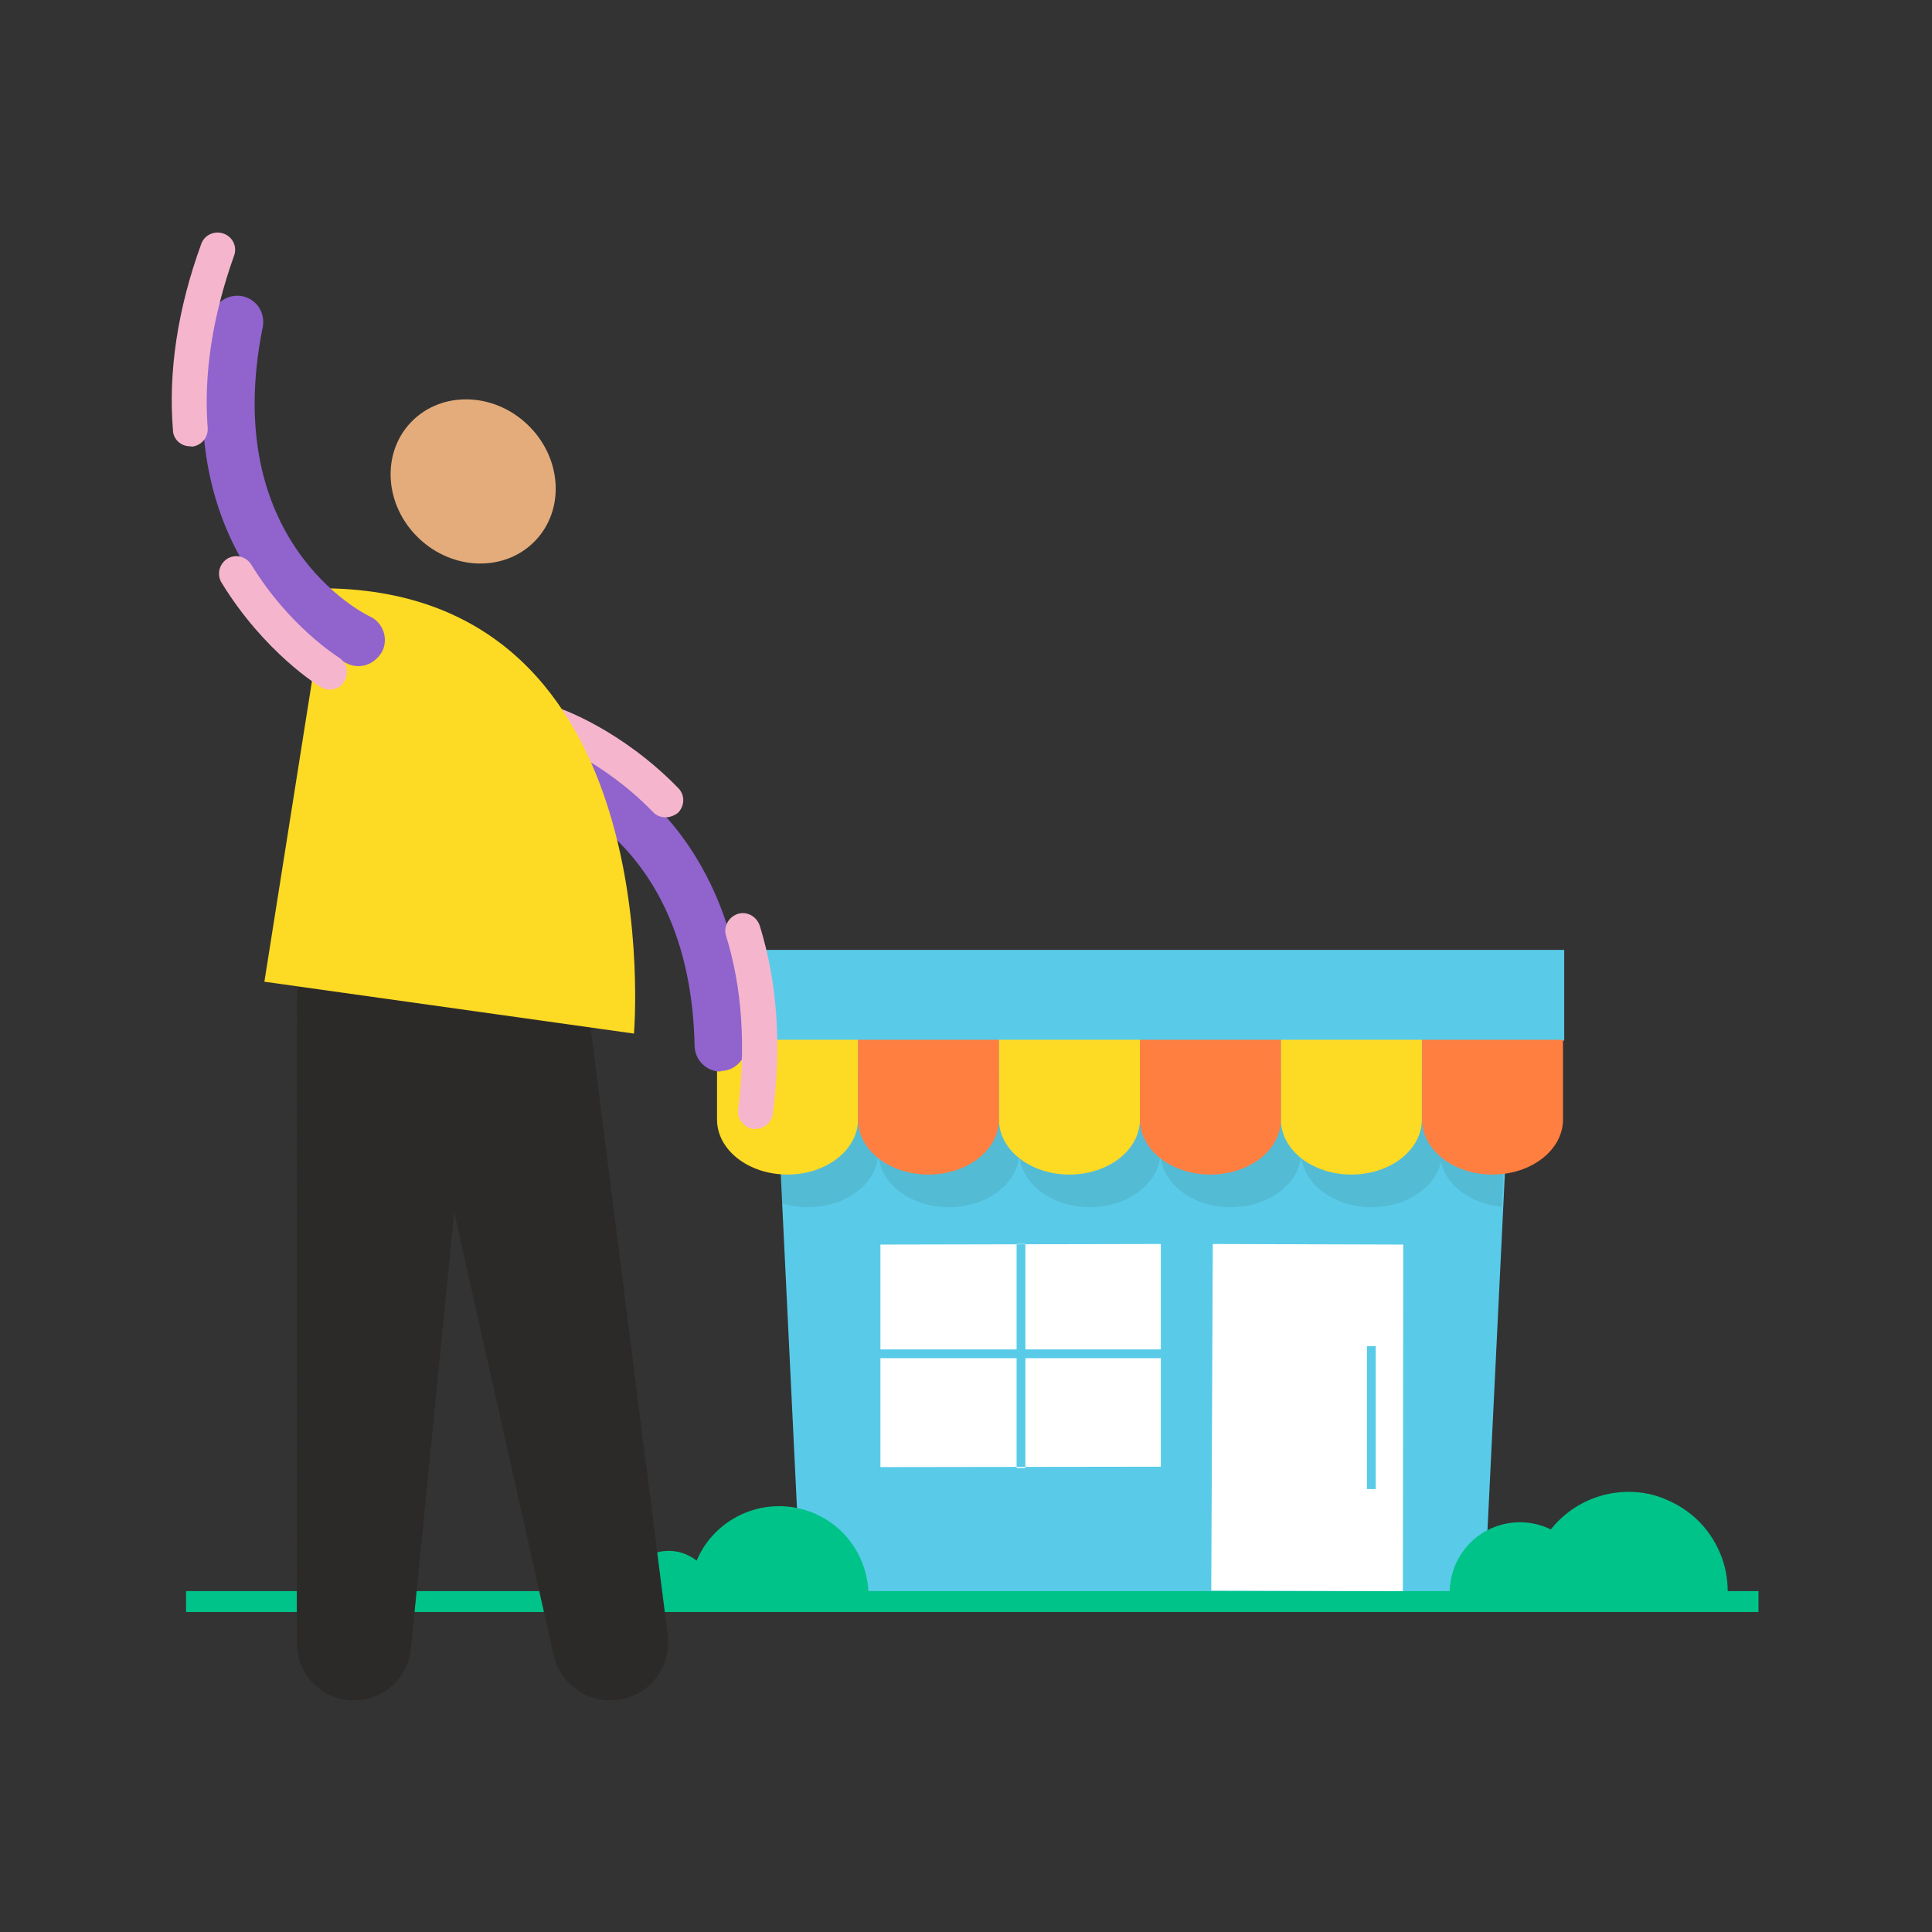 <svg width="1080" height="1080" viewBox="0 0 1080 1080" fill="none" xmlns="http://www.w3.org/2000/svg">
<rect x="0" y="0" width="1080" height="1080" fill="#333333" stroke="none"/>
<path d="M638.801 581.232H432.801L448.301 900.643H829.301L844.901 581.232H638.801Z" fill="#59CBE8"/>
<g style="mix-blend-mode:multiply" opacity="0.1">
<path fill-rule="evenodd" clip-rule="evenodd" d="M843.107 599.494H806.133H804.857H727.424H727.333H648.634H648.624H569.834V644.079C569.834 661.1 587.434 674.843 609.234 674.843C630.829 674.843 648.302 661.358 648.629 644.559C648.956 661.358 666.43 674.843 688.024 674.843C709.18 674.843 726.38 661.901 727.378 645.579C728.377 661.901 745.577 674.843 766.733 674.843C786.102 674.843 802.156 663.994 805.495 649.635C808.553 662.784 822.273 672.99 839.438 674.616L843.107 599.494ZM436.325 672.445C441.029 673.99 446.201 674.843 451.633 674.843C473.144 674.843 490.725 661.339 491.029 644.523C491.333 661.339 508.815 674.843 530.425 674.843C552.125 674.843 569.825 661.1 569.825 644.079V599.494H491.025L432.785 599.494L436.325 672.445Z" fill="#2C2A29"/>
</g>
<path d="M983 889.434H104V901.133H983V889.434Z" fill="#00C389"/>
<path d="M910.397 833.955C895.697 833.955 881.597 839.755 871.097 850.255C860.697 860.655 854.797 874.755 854.797 889.555H965.797C965.797 882.255 964.397 875.055 961.597 868.355C958.797 861.655 954.697 855.455 949.597 850.355C944.497 845.255 938.297 841.155 931.597 838.355C924.997 835.355 917.697 833.955 910.397 833.955Z" fill="#00C389"/>
<path d="M849.698 850.953C839.298 850.953 829.198 855.053 821.898 862.453C814.498 869.853 810.398 879.853 810.398 890.253H888.998C888.998 879.853 884.898 869.753 877.498 862.453C870.098 855.153 860.098 850.953 849.698 850.953Z" fill="#00C389"/>
<path d="M435.492 841.951C422.192 841.951 409.492 847.251 400.092 856.551C390.692 865.951 385.492 878.651 385.492 891.951H485.492C485.492 878.651 480.192 865.951 470.892 856.551C461.492 847.251 448.792 841.951 435.492 841.951Z" fill="#00C389"/>
<path d="M373.809 866.934C367.209 866.934 360.809 869.534 356.109 874.234C351.409 878.934 348.809 885.234 348.809 891.933H398.808C398.808 885.334 396.208 878.934 391.508 874.234C386.809 869.634 380.509 866.934 373.809 866.934Z" fill="#00C389"/>
<path d="M874.4 581.7H401.5V531H874.4V581.7Z" fill="#59CBE8"/>
<path d="M440.22 656.581C418.42 656.581 400.82 642.839 400.82 625.817V581.232H479.62V625.817C479.62 642.839 461.92 656.581 440.22 656.581Z" fill="#FDDA24"/>
<path d="M597.822 656.581C576.022 656.581 558.422 642.839 558.422 625.817V581.232H637.222V625.817C637.222 642.839 619.622 656.581 597.822 656.581Z" fill="#FDDA24"/>
<path d="M755.423 656.581C733.623 656.581 716.023 642.839 716.023 625.817V581.232H794.823V625.817C794.823 642.839 777.223 656.581 755.423 656.581Z" fill="#FDDA24"/>
<path d="M519.029 656.581C497.229 656.581 479.629 642.839 479.629 625.817V581.232H558.429V625.817C558.429 642.839 540.729 656.581 519.029 656.581Z" fill="#FF7F41"/>
<path d="M676.63 656.581C654.83 656.581 637.23 642.839 637.23 625.817V581.232H716.03V625.817C716.03 642.839 698.43 656.581 676.63 656.581Z" fill="#FF7F41"/>
<path d="M834.33 656.581C812.53 656.581 794.93 642.839 794.93 625.817V581.232H873.73V625.817C873.73 642.839 856.03 656.581 834.33 656.581Z" fill="#FF7F41"/>
<path fill-rule="evenodd" clip-rule="evenodd" d="M573.195 695.556V754.333H648.91V759.232H573.195V819.997L568.284 820.004V759.232H492.164V754.333H568.284V695.567L573.195 695.556ZM573.195 695.556L648.917 695.401V819.893L573.195 819.997V820.638H568.284V820.004L492.164 820.108V695.723L568.284 695.567V695.398H573.195V695.556Z" fill="white"/>
<path fill-rule="evenodd" clip-rule="evenodd" d="M677.105 889.159L784.207 889.481L784.421 695.722L677.96 695.4L677.105 889.159ZM764.135 752.484V832.399H769.033V752.484H764.135Z" fill="white"/>
<path d="M265.395 562.177L229.695 921.776C227.895 939.376 212.295 952.077 194.695 950.377C178.195 948.777 165.895 934.777 165.895 918.477L166.095 557.177C166.095 529.777 188.395 507.477 215.895 507.477C243.395 507.477 265.695 529.777 265.695 557.177C265.595 558.777 265.595 560.577 265.395 562.177Z" fill="#2C2A29"/>
<path d="M327.282 551.678L373.282 914.178C375.482 931.978 362.982 948.078 345.182 950.277C328.482 952.277 313.282 941.378 309.482 925.278L229.382 568.578C223.382 541.778 240.282 515.078 267.082 508.978C293.882 502.978 320.682 519.878 326.682 546.678C326.882 548.278 327.082 550.078 327.282 551.678Z" fill="#2C2A29"/>
<path d="M402.785 598.98C394.985 598.98 388.485 592.78 388.285 584.68C385.785 462.18 297.885 440.58 294.085 439.68C286.285 437.88 281.385 430.08 283.185 422.28C284.985 414.48 292.585 409.58 300.385 411.38C301.485 411.58 330.085 418.08 358.385 442.78C384.285 465.28 415.485 508.18 417.085 583.98C417.285 591.98 410.885 598.68 402.785 598.68C402.985 598.98 402.985 598.98 402.785 598.98Z" fill="#9063CD"/>
<path d="M422.181 631.079C421.781 631.079 421.281 631.079 421.081 631.079C415.681 630.379 411.981 625.479 412.581 620.179C417.081 584.479 414.781 551.879 405.881 523.179C404.281 518.079 407.181 512.679 412.381 510.879C417.481 509.279 422.881 512.179 424.681 517.379C434.481 548.879 436.981 584.079 432.081 622.479C431.381 627.479 427.081 631.079 422.181 631.079Z" fill="#F5B6CD"/>
<path d="M371.988 456.877C369.488 456.877 366.888 455.977 365.088 453.977C336.788 424.777 306.188 414.077 305.988 414.077C300.888 412.277 298.188 406.677 299.988 401.777C301.788 396.677 307.088 393.977 312.288 395.777C313.588 396.177 347.288 407.777 379.188 440.577C382.988 444.377 382.788 450.577 378.988 454.377C376.888 455.977 374.488 456.877 371.988 456.877Z" fill="#F5B6CD"/>
<path d="M182.593 328.881L147.793 548.781L354.393 577.781C354.393 577.781 375.393 331.481 182.593 328.881Z" fill="#FDDA24"/>
<path d="M200.391 372.378C198.391 372.378 196.391 371.978 194.391 371.078C193.291 370.678 166.991 358.178 144.591 327.578C124.291 299.878 103.091 251.178 118.291 176.978C119.891 169.178 127.391 164.078 135.491 165.578C143.291 167.178 148.391 174.678 146.891 182.778C122.591 302.778 203.591 343.178 206.891 344.678C213.991 347.978 217.191 356.678 213.791 363.878C210.891 369.178 205.791 372.378 200.391 372.378Z" fill="#9063CD"/>
<path d="M106.288 249.48C101.188 249.48 96.888 245.68 96.688 240.58C93.988 207.78 99.288 172.68 112.488 136.38C114.288 131.28 119.888 128.78 124.988 130.58C130.088 132.38 132.788 137.98 130.788 143.08C118.788 176.78 113.788 209.08 116.088 239.18C116.488 244.58 112.488 249.18 107.188 249.68C106.888 249.48 106.488 249.48 106.288 249.48Z" fill="#F5B6CD"/>
<path d="M184.586 385.477C182.786 385.477 180.986 385.077 179.486 384.177C178.186 383.477 147.786 364.777 123.886 325.777C120.986 321.077 122.586 315.277 126.986 312.377C131.686 309.477 137.486 311.077 140.386 315.477C161.586 350.277 188.986 367.177 189.286 367.477C193.986 370.377 195.286 376.177 192.386 380.877C191.086 383.677 187.886 385.477 184.586 385.477Z" fill="#F5B6CD"/>
<path d="M299.198 302.278C315.998 284.778 314.098 255.678 294.898 237.378C275.798 219.078 246.598 218.478 229.798 235.978C212.998 253.478 214.898 282.578 234.098 300.878C253.298 319.178 282.398 319.778 299.198 302.278Z" fill="#E4AC7B"/>
</svg>
